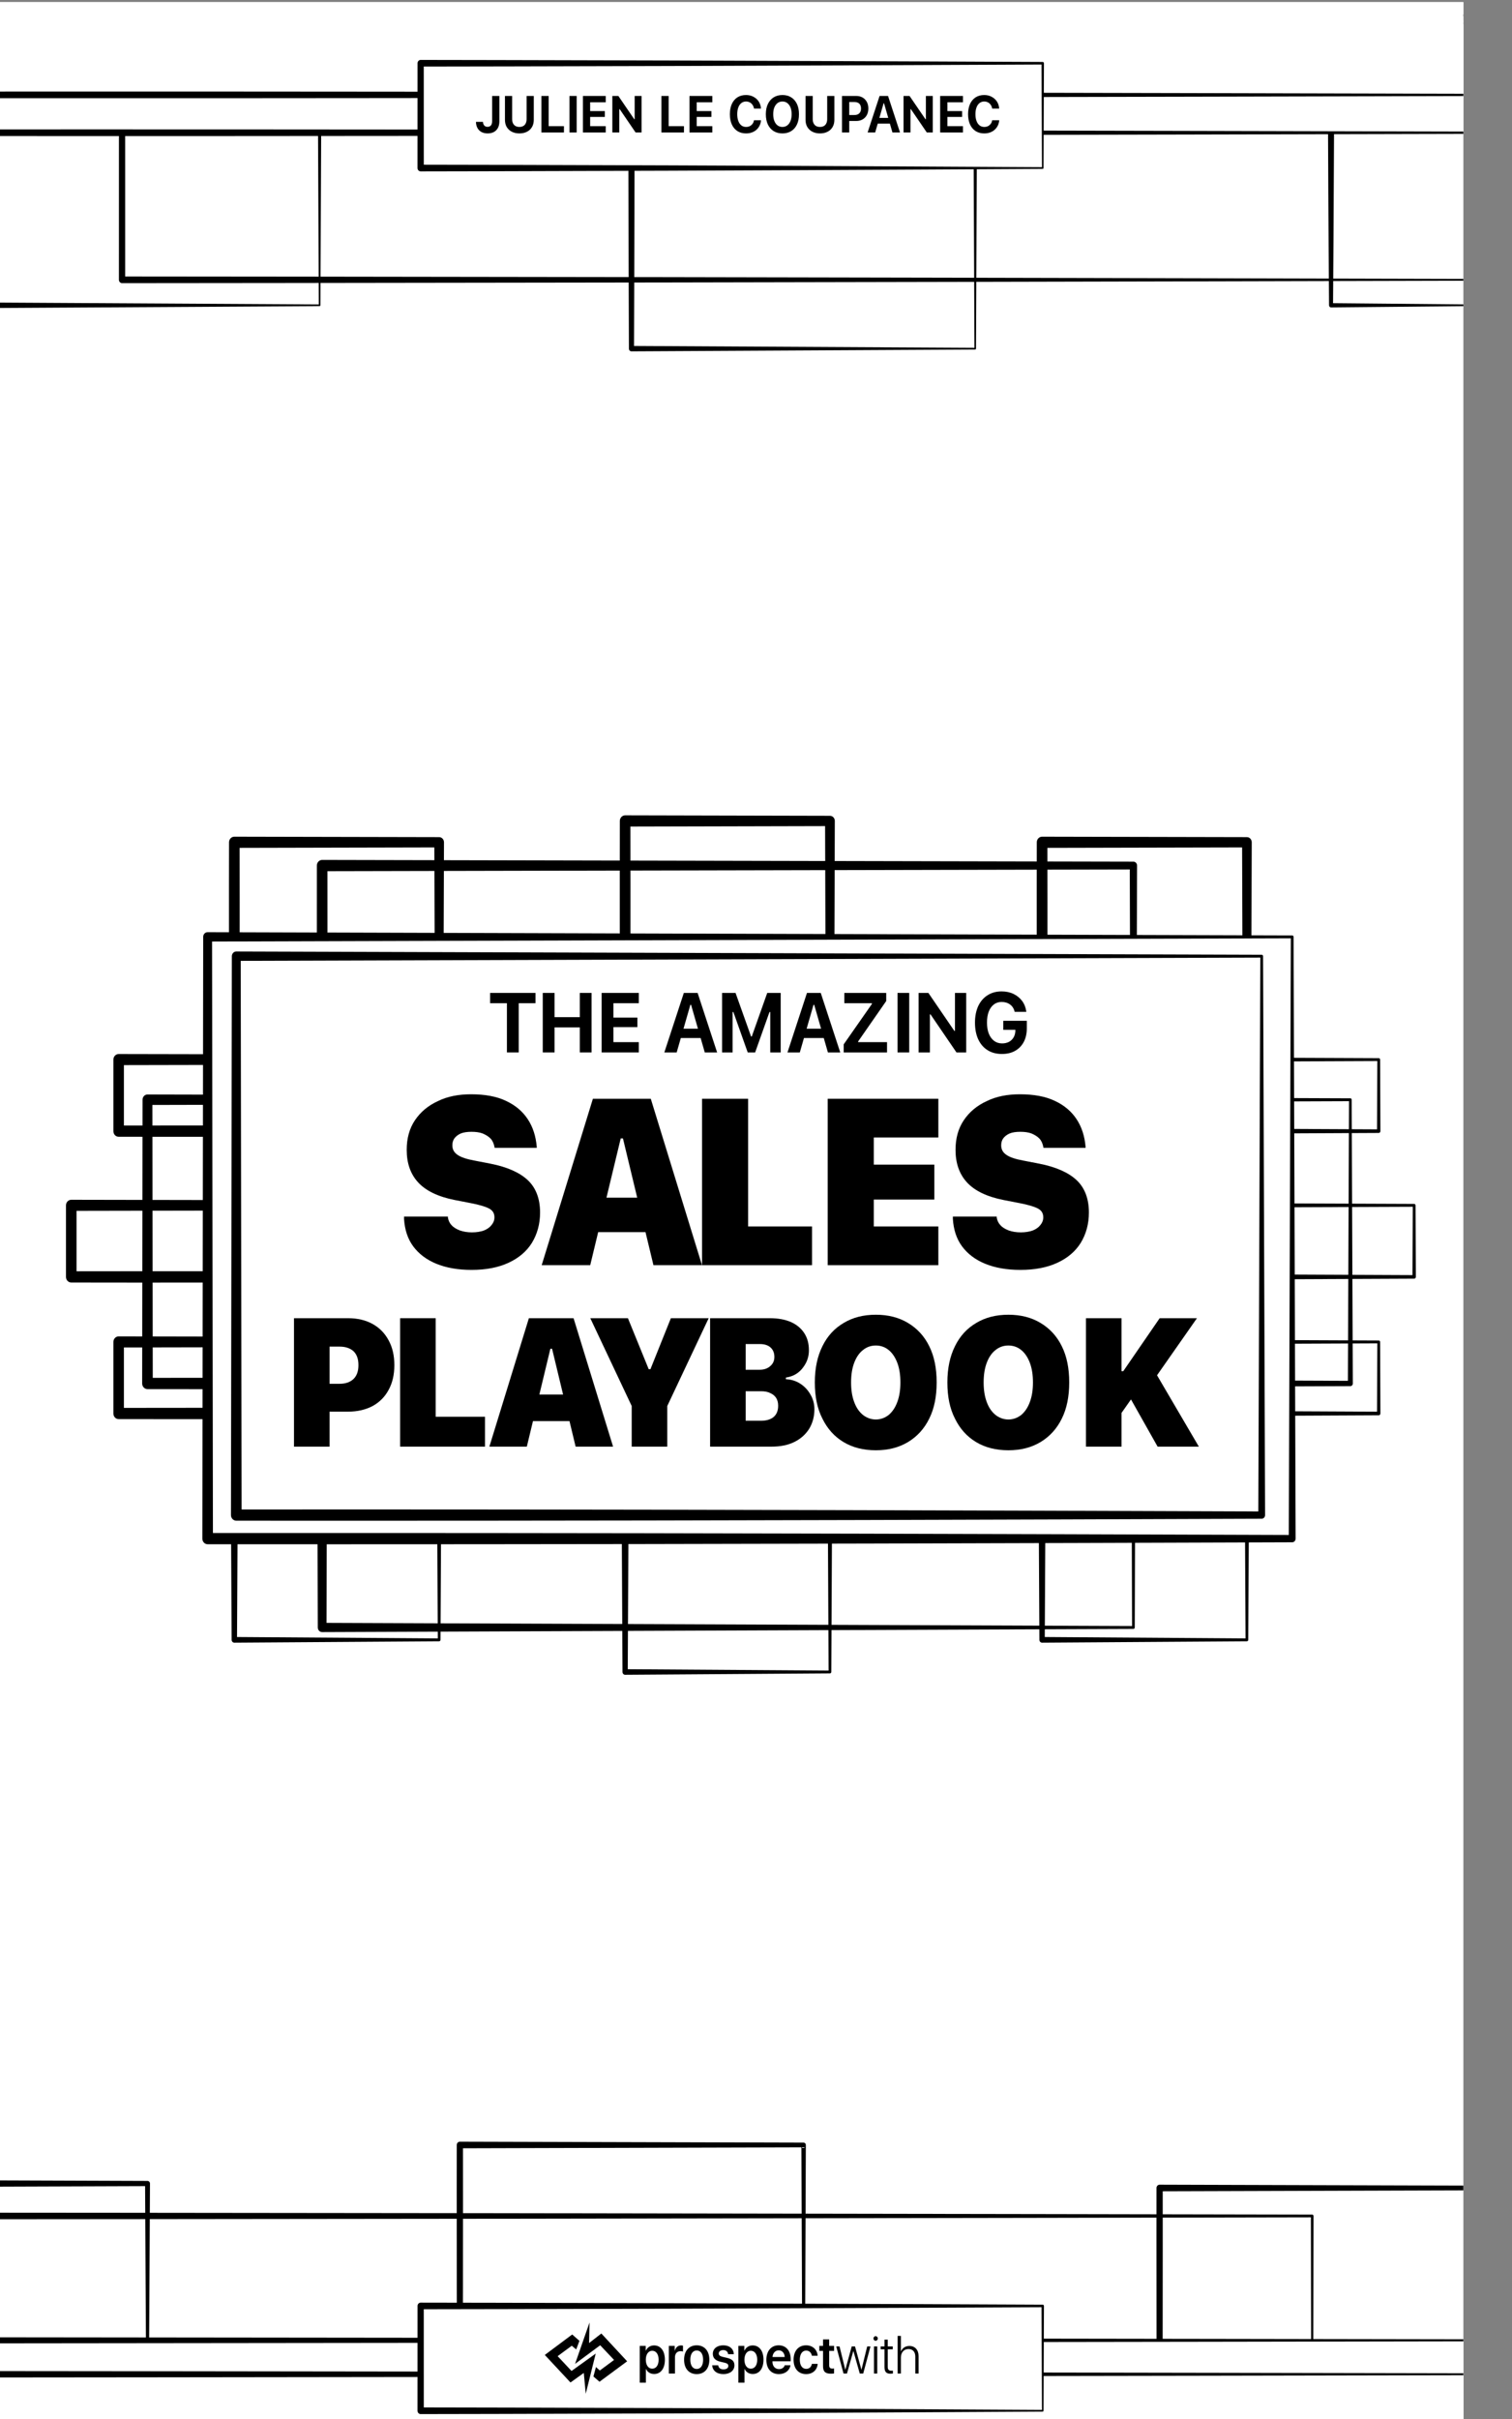 <?xml version="1.0" encoding="UTF-8" standalone="no"?>
<!DOCTYPE svg PUBLIC "-//W3C//DTD SVG 1.1//EN" "http://www.w3.org/Graphics/SVG/1.1/DTD/svg11.dtd">
<svg width="100%" height="100%" viewBox="0 0 312 499" version="1.1" xmlns="http://www.w3.org/2000/svg" xmlns:xlink="http://www.w3.org/1999/xlink" xml:space="preserve" xmlns:serif="http://www.serif.com/" style="fill-rule:evenodd;clip-rule:evenodd;stroke-linejoin:round;stroke-miterlimit:2;">
  <rect x="0" y="0" width="312" height="499" fill="#808080" stroke="none"/>
  <g transform="matrix(1,0,0,1,-208812,-182495)">
    <g id="Plan-de-travail1" serif:id="Plan de travail1" transform="matrix(0.016,0,0,0.017,208812,182494)">
      <rect x="0" y="85" width="18873" height="30121" style="fill:white;"/>
      <clipPath id="_clip1">
        <rect x="0" y="85" width="18873" height="30121"/>
      </clipPath>
      <g clip-path="url(#_clip1)">
        <g transform="matrix(1.22,0,0,0.563,-132369,5432.24)">
          <path d="M122788,14156C122788,14139 122782,14125.2 122774,14125.2C122774,14125.2 118685,14092.6 115144,14070.3C112441,14053.4 110058,14043.1 110058,14043.1C110029,14043.1 110006,14093.6 110006,14156L110002,20271C110002,20337.9 110027,20392.1 110058,20392.1C110058,20392.1 111106,20395.4 112601,20392.7C113360,20391.4 114234,20388 115144,20383C118685,20363.5 122774,20328.1 122774,20328.1C122789,20328.1 122800,20302.5 122800,20271L122788,14156ZM122760,14186.9C122493,14189 118563,14220.2 115144,14241.7C112675,14257.1 110473,14267.1 110110,14268.7L110114,20149.8C110349,20149.1 111308,20147 112601,20149.3C113360,20150.6 114234,20154 115144,20159C118520,20177.6 122393,20210.7 122748,20213.7L122760,14186.9Z"/>
        </g>
        <g transform="matrix(1.278,0,0,0.142,-139124,14330.5)">
          <path d="M122788,14156C122788,14088.6 122782,14034 122774,14034C122774,14034 118685,13881.1 115144,13787.3C112441,13715.7 110058,13682.2 110058,13682.2C110029,13682.2 110005,13894.3 110005,14156L110005,20271C110005,20535.8 110028,20750.4 110058,20750.4C110058,20750.4 110874,20764.1 112093,20754.3C112957,20747.4 114023,20729.9 115144,20699.6C118685,20603.8 122774,20423.8 122774,20423.8C122783,20423.8 122791,20355.4 122791,20271L122788,14156ZM122760,14278.5C122500,14288.2 118566,14434.1 115144,14524.7C112677,14590.1 110476,14623.7 110111,14629L110111,19790.9C110311,19788 111056,19779.4 112093,19787.7C112957,19794.6 114023,19812.1 115144,19842.4C118553,19934.6 122469,20104.9 122757,20117.5L122760,14278.5Z"/>
        </g>
        <g transform="matrix(1.278,0,0,0.142,-139124,10904.8)">
          <path d="M122788,14156C122788,14088.6 122782,14034 122774,14034C122774,14034 118685,13881.1 115144,13787.3C112441,13715.7 110058,13682.2 110058,13682.2C110029,13682.2 110005,13894.3 110005,14156L110005,20271C110005,20535.8 110028,20750.4 110058,20750.4C110058,20750.4 110874,20764.1 112093,20754.3C112957,20747.4 114023,20729.9 115144,20699.6C118685,20603.8 122774,20423.8 122774,20423.8C122783,20423.8 122791,20355.4 122791,20271L122788,14156ZM122760,14278.5C122500,14288.2 118566,14434.1 115144,14524.7C112677,14590.1 110476,14623.7 110111,14629L110111,19790.9C110311,19788 111056,19779.4 112093,19787.7C112957,19794.6 114023,19812.1 115144,19842.4C118553,19934.6 122469,20104.9 122757,20117.5L122760,14278.5Z"/>
        </g>
        <g transform="matrix(1.362,0,0,0.142,-148980,12673.1)">
          <path d="M122787,14156C122787,14088.6 122781,14034 122774,14034C122774,14034 118685,13880.6 115144,13786.6C112441,13714.9 110058,13681.6 110058,13681.6C110031,13681.6 110008,13894 110008,14156L110008,20271C110008,20535.8 110030,20750.4 110058,20750.4C110058,20750.4 110874,20764.2 112093,20754.3C112957,20747.3 114023,20729.6 115144,20699.1C118685,20602.8 122774,20422 122774,20422C122783,20422 122790,20354.4 122790,20271L122787,14156ZM122761,14278.5C122509,14287.9 118570,14434.5 115144,14525.4C112669,14591 110463,14624.5 110108,14629.6L110108,19790.9C110303,19788.1 111050,19779.3 112093,19787.7C112957,19794.7 114023,19812.4 115144,19842.9C118558,19935.8 122480,20107.1 122758,20119.4L122761,14278.5Z"/>
        </g>
        <g transform="matrix(4.09911e-17,0.727,-1.711,1.13749e-16,38838.4,-69451.4)">
          <path d="M122798,14156C122798,14150.4 122787,14145.8 122774,14145.8L110058,14128.5C110022,14128.5 109993,14140.8 109993,14156L109964,20271C109964,20293 110006,20310.9 110058,20310.9C110058,20310.9 113237,20311.9 116416,20310.1C119595,20308.3 122774,20303.8 122774,20303.8C122817,20303.8 122851,20289.1 122851,20271L122798,14156ZM122697,20238.1L122750,14166.2L110123,14183.4L110152,20231.1C110699,20230.9 113557,20230.3 116416,20231.9C119305,20233.5 122195,20237.4 122697,20238.1Z"/>
        </g>
        <g transform="matrix(4.29411e-17,0.761,-0.432,2.87232e-17,11779.1,-73475.8)">
          <path d="M122797,14156C122797,14133.8 122787,14115.8 122774,14115.8C122774,14115.8 118685,14075.1 115144,14046.8C112441,14025.3 110058,14011.7 110058,14011.7C110013,14011.7 109976,14076.3 109976,14156L109969,20271C109969,20358.3 110009,20429 110058,20429C110058,20429 111106,20433.3 112601,20430.2C113360,20428.6 114234,20424.6 115144,20418.4C118685,20394.6 122774,20351.2 122774,20351.2C122799,20351.2 122819,20315.3 122819,20271L122797,14156ZM110140,14299.8L110147,20112.7C110430,20111.7 111362,20109.2 112601,20111.8C113360,20113.4 114234,20117.4 115144,20123.6C118468,20145.9 122275,20185.6 122729,20190.4L122751,14196.5C122418,14199.8 118531,14238.2 115144,14265.2C112735,14284.4 110580,14297.3 110140,14299.8Z"/>
        </g>
        <g transform="matrix(4.29411e-17,0.761,-0.432,2.87232e-17,22196.6,-73475.8)">
          <path d="M122797,14156C122797,14133.8 122787,14115.8 122774,14115.8C122774,14115.8 118685,14075.1 115144,14046.8C112441,14025.3 110058,14011.7 110058,14011.7C110013,14011.7 109976,14076.3 109976,14156L109969,20271C109969,20358.3 110009,20429 110058,20429C110058,20429 111106,20433.3 112601,20430.2C113360,20428.6 114234,20424.6 115144,20418.4C118685,20394.6 122774,20351.2 122774,20351.2C122799,20351.2 122819,20315.3 122819,20271L122797,14156ZM110140,14299.8L110147,20112.7C110430,20111.7 111362,20109.2 112601,20111.8C113360,20113.4 114234,20117.4 115144,20123.6C118468,20145.9 122275,20185.6 122729,20190.4L122751,14196.5C122418,14199.8 118531,14238.2 115144,14265.2C112735,14284.4 110580,14297.3 110140,14299.8Z"/>
        </g>
        <g transform="matrix(4.57863e-17,0.812,-0.432,2.87232e-17,16819.1,-79347.5)">
          <path d="M122795,14156C122795,14133.8 122786,14115.8 122774,14115.8C122774,14115.8 118685,14074.4 115144,14046C112441,14024.2 110058,14010.7 110058,14010.7C110015,14010.7 109981,14075.7 109981,14156L109974,20271C109974,20358.3 110012,20429 110058,20429C110058,20429 111106,20433.4 112601,20430.2C113360,20428.5 114234,20424.3 115144,20418C118685,20393.7 122774,20349.3 122774,20349.3C122797,20349.3 122816,20314.2 122816,20271L122795,14156ZM110135,14300.9L110142,20112.7C110418,20111.7 111354,20109.1 112601,20111.8C113360,20113.5 114234,20117.7 115144,20124C118477,20146.9 122296,20187.6 122733,20192.3L122753,14196.4C122430,14199.7 118536,14238.8 115144,14266C112727,14285.5 110565,14298.4 110135,14300.9Z"/>
        </g>
        <g transform="matrix(1.1,0,0,1.194,-118386,-5476.36)">
          <rect x="110058" y="14156" width="12716" height="6115" style="fill:white;"/>
          <path d="M122790,14156C122790,14148 122783,14141.5 122774,14141.5L110058,14108.4C110029,14108.4 110006,14129.7 110006,14156L109996,20271C109996,20302.5 110024,20328.1 110058,20328.1C110058,20328.1 112441,20329.7 115144,20326C118685,20321.1 122774,20308.1 122774,20308.1C122796,20308.1 122814,20291.5 122814,20271L122790,14156ZM122734,20233.8L122758,14170.6L110110,14203.4L110120,20213.9C110511,20213.7 112697,20212.7 115144,20216C118480,20220.6 122302,20232.4 122734,20233.8Z"/>
        </g>
        <g transform="matrix(1.04,0,0,1.109,-111413,-4038.84)">
          <rect x="110058" y="14156" width="12716" height="6115" style="fill:white;"/>
          <path d="M122791,14156C122791,14147.4 122783,14140.4 122774,14140.4L110058,14104.6C110028,14104.6 110003,14127.6 110003,14156L109992,20271C109992,20304.9 110022,20332.4 110058,20332.4C110058,20332.4 112441,20334.2 115144,20330.1C118685,20324.8 122774,20310.7 122774,20310.7C122797,20310.7 122816,20292.9 122816,20271L122791,14156ZM122732,20231.2L122757,14171.7L110113,14207.2L110124,20209.5C110524,20209.3 112704,20208.2 115144,20211.9C118475,20216.9 122290,20229.7 122732,20231.2Z"/>
        </g>
        <g transform="matrix(8.95895e-18,0.245,-2.872,1.78518e-16,59792.4,-26625.9)">
          <path d="M122816,14156C122816,14154 122797,14152.4 122774,14152.4L110058,14150.4C110022,14150.4 109992,14152.9 109992,14156C109992,14156 109947,16122.4 109921,17825C109901,19124.9 109894,20271 109894,20271C109894,20278.7 109968,20285 110058,20285L122774,20285.1C122865,20285.1 122939,20278.8 122939,20271C122939,20271 122930,19124.9 122906,17825C122873,16122.4 122816,14156 122816,14156ZM110124,14161.6C110127,14277.7 110170,16175.2 110195,17825C110213,19041.2 110221,20122.7 110222,20257L122609,20256.9C122610,20122 122619,19040.8 122642,17825C122674,16164.4 122730,14253 122732,14159.6L110124,14161.6Z"/>
        </g>
        <g transform="matrix(1.06541e-17,0.274,-0.705,4.39222e-17,14101.9,-29877.2)">
          <path d="M122811,14156C122811,14148 122795,14141.5 122774,14141.5L110058,14117.8C110004,14117.8 109960,14134.9 109960,14156C109960,14156 109938,16122.4 109925,17825C109915,19124.9 109912,20271 109912,20271C109912,20302.5 109977,20328 110058,20328C110058,20328 113237,20329.4 116416,20327.1C119595,20324.8 122774,20318.8 122774,20318.8C122842,20318.8 122897,20297.4 122897,20271L122811,14156ZM110156,14194C110159,14474.8 110179,16261.1 110191,17825C110199,18954.2 110203,19967.4 110204,20214C110862,20213.7 113639,20212.9 116416,20214.9C119228,20216.9 122041,20221.9 122652,20223L122737,14170.6L110156,14194Z"/>
        </g>
        <g transform="matrix(1.43042e-17,0.274,-0.289,1.8496e-17,23024.5,-29877.2)">
          <path d="M122811,14156C122811,14136.5 122795,14120.6 122774,14120.6L110058,14039.4C109990,14039.4 109935,14091.6 109935,14156L109912,20271C109912,20347.8 109977,20410 110058,20410C110058,20410 112441,20413.9 115144,20404.6C118685,20392.5 122774,20360.3 122774,20360.3C122826,20360.3 122868,20320.3 122868,20271L122811,14156ZM122681,20181L122736,14191.6L110181,14271.8L110204,20131.9C110760,20131.2 112835,20129.5 115144,20137.4C118371,20148.5 122054,20176.2 122681,20181Z"/>
        </g>
        <g transform="matrix(1.23362e-17,0.311,-0.725,4.51872e-17,22840.4,-33893.6)">
          <path d="M122807,14156C122807,14148.2 122792,14141.9 122774,14141.9L110058,14117.7C110009,14117.7 109969,14134.8 109969,14156L109929,20271C109929,20301.6 109987,20326.4 110058,20326.4C110058,20326.4 112441,20328 115144,20326.2C118685,20323.9 122774,20316.4 122774,20316.4C122832,20316.4 122879,20296.1 122879,20271L122807,14156ZM122669,20225.4L122741,14170.2L110147,14194.1L110186,20215.5C110716,20215.2 112811,20214.2 115144,20215.8C118352,20217.9 122009,20224.3 122669,20225.4Z"/>
        </g>
        <g transform="matrix(1.507,0,0,0.233,-165962,-3054.08)">
          <rect x="110058" y="14156" width="12716" height="6115" style="fill:white;"/>
          <path d="M122781,14156C122781,14131.9 122778,14112.3 122774,14112.3C122774,14112.3 118685,14058.6 115144,14025.4C112441,13999.9 110058,13987.7 110058,13987.7C110044,13987.7 110032,14063 110032,14156L110031,20271C110031,20365.8 110043,20442.7 110058,20442.7C110058,20442.7 110874,20447.5 112093,20444.2C112957,20441.8 114023,20435.9 115144,20425.4C118685,20392.3 122774,20329.7 122774,20329.7C122779,20329.7 122783,20303.4 122783,20271L122781,14156ZM122767,14199.8C122580,14202.2 118601,14254.1 115144,14286.6C112606,14310.5 110350,14322.8 110084,14324.2L110085,20099.2C110234,20098.4 111002,20094.9 112093,20097.8C112957,20100.2 114023,20106.1 115144,20116.6C118588,20148.8 122550,20208.9 122765,20212.2L122767,14199.8Z"/>
        </g>
        <g transform="matrix(1.526,0,0,0.21,-168162,-3046.66)">
          <rect x="110058" y="14156" width="12716" height="6115" style="fill:white;"/>
          <path d="M122781,14156C122781,14129.2 122778,14107.4 122774,14107.4C122774,14107.4 118685,14047.4 115144,14010.3C112441,13981.9 110058,13968.4 110058,13968.4C110044,13968.4 110032,14052.4 110032,14156L110032,20271C110032,20376.3 110043,20461.7 110058,20461.7C110058,20461.7 110874,20467.1 112093,20463.3C112957,20460.7 114023,20454 115144,20442.2C118685,20404.9 122774,20334.5 122774,20334.5C122779,20334.5 122783,20306.1 122783,20271L122781,14156ZM122767,14204.7C122582,14207.4 118602,14265.5 115144,14301.7C112605,14328.4 110349,14341.9 110084,14343.4L110084,20080.1C110233,20079.2 111001,20075.3 112093,20078.7C112957,20081.3 114023,20088 115144,20099.8C118590,20136.1 122555,20203.8 122765,20207.4L122767,14204.7Z"/>
        </g>
        <g transform="matrix(-6.129e-18,0.1,-1.312,8.04218e-17,32020.6,-10179.7)">
          <rect x="110058" y="14156" width="12716" height="6115" style="fill:white;"/>
          <path d="M122876,14156C122876,14151.7 122830,14148.2 122774,14148.2L110058,14144.1C109972,14144.1 109902,14149.4 109902,14156C109902,14156 109789,16122.4 109724,17825C109675,19124.9 109657,20271 109657,20271C109657,20287.9 109837,20301.6 110058,20301.6L122774,20301.9C122998,20301.9 123179,20288.1 123179,20271C123179,20271 123160,19124.9 123099,17825C123020,16122.4 122876,14156 122876,14156ZM110214,14167.9C110224,14333.2 110330,16199.3 110392,17825C110436,19000.5 110455,20050.2 110458,20240.4L122370,20240.1C122373,20049.1 122394,18999.8 122449,17825C122525,16184.8 122662,14300 122671,14163.8L110214,14167.9Z"/>
        </g>
        <g transform="matrix(1.10019e-17,0.278,-2.872,1.7894e-16,57579.3,-3650.84)">
          <path d="M122811,14156C122811,14154 122794,14152.4 122774,14152.4L110058,14150.1C110025,14150.1 109998,14152.8 109998,14156C109998,14156 109959,16122.4 109937,17825C109920,19124.9 109914,20271 109914,20271C109914,20278.7 109978,20285 110058,20285L122774,20285C122854,20285 122919,20278.8 122919,20271C122919,20271 122911,19124.9 122889,17825C122860,16122.4 122811,14156 122811,14156ZM110118,14161.9C110121,14280.4 110158,16176.4 110179,17825C110195,19041.2 110201,20122.7 110202,20257L122629,20257C122630,20122.5 122639,19041 122659,17825C122687,16164.4 122735,14253 122737,14159.6L110118,14161.9Z"/>
        </g>
        <g transform="matrix(1.43418e-17,0.293,-0.418,2.64242e-17,7819.83,-5695.11)">
          <path d="M122809,14156C122809,14142.5 122793,14131.5 122774,14131.5L110058,14080.3C109999,14080.3 109950,14114.2 109950,14156L109921,20271C109921,20324.1 109983,20367.1 110058,20367.1C110058,20367.1 112441,20370.1 115144,20365C118685,20358.3 122774,20339.3 122774,20339.3C122828,20339.3 122871,20308.7 122871,20271L122809,14156ZM122678,20202.3L122739,14180.6L110166,14231.2L110194,20174.7C110736,20174.2 112822,20172.6 115144,20177C118366,20183.1 122041,20199.4 122678,20202.3Z"/>
        </g>
        <g transform="matrix(1.22314e-17,0.303,-0.725,4.52202e-17,29651.7,-6741.63)">
          <path d="M122808,14156C122808,14148.2 122793,14141.9 122774,14141.9L110058,14118C110008,14118 109967,14135 109967,14156L109926,20271C109926,20301.6 109985,20326.4 110058,20326.4C110058,20326.4 113237,20327.8 116416,20325.3C119595,20322.9 122774,20316.7 122774,20316.7C122834,20316.7 122883,20296.2 122883,20271L122808,14156ZM122665,20225.1L122740,14170.2L110149,14193.8L110190,20215.6C110822,20215.3 113619,20214.5 116416,20216.7C119249,20218.8 122083,20224 122665,20225.1Z"/>
        </g>
        <g transform="matrix(1.43792e-17,0.345,-0.725,4.52827e-17,20627.3,-11885.9)">
          <path d="M122804,14156C122804,14148.2 122790,14141.9 122774,14141.9L110058,14116.5C110012,14116.5 109975,14134.2 109975,14156L109942,20271C109942,20301.6 109994,20326.4 110058,20326.4C110058,20326.4 112441,20328 115144,20326C118685,20323.4 122774,20315.2 122774,20315.2C122825,20315.2 122867,20295.4 122867,20271L122804,14156ZM122682,20226.6L122744,14170.2L110141,14195.4L110174,20215.5C110682,20215.2 112792,20214.2 115144,20216C118372,20218.4 122056,20225.4 122682,20226.6Z"/>
        </g>
        <g transform="matrix(1.845,0,0,0.322,-206268,23896)">
          <rect x="110058" y="14156" width="12716" height="6115" style="fill:white;"/>
          <path d="M122780,14156C122780,14138.5 122777,14124.4 122774,14124.4C122774,14124.4 118685,14085.9 115144,14061.9C112441,14043.5 110058,14034.6 110058,14034.6C110046,14034.6 110037,14088.9 110037,14156L110036,20271C110036,20339.7 110046,20395.3 110058,20395.3C110058,20395.3 110874,20398.7 112093,20396.4C112957,20394.7 114023,20390.5 115144,20383C118685,20359.4 122774,20314.8 122774,20314.8C122778,20314.8 122782,20295.2 122782,20271L122780,14156ZM122768,14187.7C122599,14189.3 118609,14226.6 115144,14250.1C112590,14267.5 110321,14276.4 110079,14277.4L110080,20146.6C110217,20146.1 110990,20143.5 112093,20145.6C112957,20147.3 114023,20151.5 115144,20159C118596,20182 122569,20225 122766,20227.1L122768,14187.7Z"/>
        </g>
        <g transform="matrix(1.602,0,0,0.24,-177010,25468.7)">
          <rect x="110058" y="14156" width="12716" height="6115" style="fill:white;"/>
          <path d="M122780,14156C122780,14132.5 122778,14113.5 122774,14113.5C122774,14113.5 118685,14061.1 115144,14028.7C112441,14003.9 110058,13992 110058,13992C110044,13992 110033,14065.4 110033,14156L110033,20271C110033,20363.3 110044,20438.1 110058,20438.1C110058,20438.1 110874,20442.8 112093,20439.6C112957,20437.3 114023,20431.4 115144,20421.2C118685,20388.8 122774,20327.7 122774,20327.7C122779,20327.7 122783,20302.3 122783,20271L122780,14156ZM122768,14198.6C122587,14200.9 118604,14251.6 115144,14283.3C112601,14306.6 110341,14318.6 110083,14319.9L110083,20103.7C110229,20103 110998,20099.5 112093,20102.4C112957,20104.7 114023,20110.6 115144,20120.8C118591,20152.3 122558,20211.1 122766,20214.2L122768,14198.6Z"/>
        </g>
        <g transform="matrix(-6.129e-18,0.1,-1.312,8.04218e-17,32020.6,17031.4)">
          <rect x="110058" y="14156" width="12716" height="6115" style="fill:white;"/>
          <path d="M122876,14156C122876,14151.7 122830,14148.2 122774,14148.2L110058,14144.1C109972,14144.1 109902,14149.4 109902,14156C109902,14156 109789,16122.4 109724,17825C109675,19124.9 109657,20271 109657,20271C109657,20287.9 109837,20301.6 110058,20301.6L122774,20301.9C122998,20301.9 123179,20288.1 123179,20271C123179,20271 123160,19124.9 123099,17825C123020,16122.4 122876,14156 122876,14156ZM110214,14167.9C110224,14333.2 110330,16199.3 110392,17825C110436,19000.5 110455,20050.2 110458,20240.4L122370,20240.1C122373,20049.1 122394,18999.8 122449,17825C122525,16184.8 122662,14300 122671,14163.8L110214,14167.9Z"/>
        </g>
        <g transform="matrix(4.816,0,0,4.804,7026.17,28237.8)">
          <path d="M292.588,57.94C282.437,57.94 274.526,63.082 270.571,71.19L270.242,71.19L270.242,59.127L254.224,59.127L254.224,152.005L270.637,152.005L270.637,117.398L270.967,117.398C274.79,125.243 282.7,130.121 292.852,130.121C310.386,130.121 321.592,116.344 321.592,94.064C321.592,71.717 310.32,57.94 292.588,57.94ZM287.578,116.673C277.361,116.673 270.571,107.774 270.505,94.064C270.571,80.484 277.361,71.454 287.578,71.454C298.191,71.454 304.783,80.287 304.783,94.064C304.783,107.906 298.191,116.673 287.578,116.673ZM332.139,129L348.552,129L348.552,88.329C348.552,78.507 354.155,72.508 363.45,72.508C366.218,72.508 368.723,72.904 370.107,73.431L370.107,58.6C368.921,58.336 367.075,57.94 364.966,57.94C356.726,57.94 350.596,62.818 348.223,71.322L347.893,71.322L347.893,59.127L332.139,59.127L332.139,129ZM406.824,130.384C427.324,130.384 440.64,116.739 440.64,94.064C440.64,71.454 427.192,57.677 406.824,57.677C386.455,57.677 373.008,71.519 373.008,94.064C373.008,116.739 386.323,130.384 406.824,130.384ZM406.824,117.398C396.409,117.398 389.685,108.961 389.685,94.064C389.685,79.232 396.475,70.729 406.824,70.729C417.239,70.729 423.962,79.232 423.962,94.064C423.962,108.961 417.239,117.398 406.824,117.398ZM449.934,79.166C449.934,89.515 456.658,96.107 470.039,99.073L481.641,101.644C488.958,103.292 491.462,105.665 491.462,109.884C491.462,115.091 486.519,118.387 478.543,118.387C470.237,118.387 465.557,114.959 464.304,108.17L448.154,108.17C449.473,121.683 460.283,130.384 478.543,130.384C495.681,130.384 507.81,121.485 507.81,108.302C507.81,98.15 502.207,92.547 487.705,89.317L476.104,86.747C468.787,85.099 465.886,82.33 465.886,78.309C465.886,73.168 470.698,69.74 477.949,69.74C485.53,69.74 490.21,73.761 490.869,80.089L506.162,80.089C505.767,66.839 494.956,57.677 477.949,57.677C461.074,57.677 449.934,66.378 449.934,79.166ZM556.655,57.94C546.504,57.94 538.594,63.082 534.639,71.19L534.309,71.19L534.309,59.127L518.291,59.127L518.291,152.005L534.705,152.005L534.705,117.398L535.034,117.398C538.857,125.243 546.768,130.121 556.919,130.121C574.453,130.121 585.659,116.344 585.659,94.064C585.659,71.717 574.387,57.94 556.655,57.94ZM551.646,116.673C541.428,116.673 534.639,107.774 534.573,94.064C534.639,80.484 541.428,71.454 551.646,71.454C562.258,71.454 568.85,80.287 568.85,94.064C568.85,107.906 562.258,116.673 551.646,116.673ZM642.481,108.104C640.701,113.905 634.9,117.728 627.253,117.728C616.509,117.728 609.653,110.213 609.653,99.007L609.653,98.019L658.499,98.019L658.499,92.679C658.499,71.454 646.106,57.677 626.265,57.677C606.094,57.677 593.306,72.245 593.306,94.327C593.306,116.607 605.962,130.384 626.924,130.384C643.469,130.384 655.73,121.288 657.839,108.104L642.481,108.104ZM626.331,70.399C635.757,70.399 642.085,77.32 642.415,87.208L609.785,87.208C610.444,77.452 617.102,70.399 626.331,70.399ZM730.679,84.044C729.558,69.344 718.154,57.677 699.697,57.677C679.395,57.677 666.211,71.717 666.211,94.064C666.211,116.739 679.395,130.384 699.829,130.384C717.363,130.384 729.426,120.101 730.745,104.479L715.254,104.479C713.738,112.389 708.333,117.135 700.027,117.135C689.612,117.135 682.888,108.697 682.888,94.064C682.888,79.693 689.546,70.992 699.895,70.992C708.662,70.992 713.87,76.595 715.188,84.044L730.679,84.044ZM745.115,42.779L745.115,59.127L735.095,59.127L735.095,71.783L745.115,71.783L745.115,110.411C745.115,123.99 751.047,129.33 766.143,129.33C769.636,129.33 772.866,129.066 774.646,128.67L774.646,116.146C773.591,116.344 771.482,116.476 769.966,116.476C764.165,116.476 761.528,113.839 761.528,108.104L761.528,71.783L774.712,71.783L774.712,59.127L761.528,59.127L761.528,42.779L745.115,42.779ZM872.139,60.445L863.372,60.445L848.013,119.244L847.815,119.244L830.742,60.445L821.909,60.445L804.837,119.244L804.639,119.244L789.28,60.445L780.447,60.445L799.959,129L809.187,129L826.194,72.113L826.392,72.113L843.464,129L852.693,129L872.139,60.445ZM885.916,46.207C889.146,46.207 891.782,43.636 891.782,40.406C891.782,37.176 889.146,34.606 885.916,34.606C882.752,34.606 880.115,37.176 880.115,40.406C880.115,43.636 882.752,46.207 885.916,46.207ZM881.565,129L890.266,129L890.266,60.445L881.565,60.445L881.565,129ZM909.646,43.307L909.646,60.445L899.429,60.445L899.429,67.696L909.646,67.696L909.646,112.125C909.646,124.518 914.26,129.396 925.73,129.396C927.576,129.396 931.267,129.198 932.19,129L932.19,121.551C931.663,121.683 928.367,121.815 927.444,121.815C921.116,121.815 918.347,118.783 918.347,111.729L918.347,67.696L931.86,67.696L931.86,60.445L918.347,60.445L918.347,43.307L909.646,43.307ZM944.846,129L953.613,129L953.613,88.658C953.613,75.738 961.589,67.103 973.916,67.103C985.518,67.103 992.175,74.288 992.175,86.153L992.175,129L1000.94,129L1000.94,84.703C1000.94,69.344 991.45,59.325 976.421,59.325C965.479,59.325 957.305,64.664 953.811,73.102L953.613,73.102L953.613,33.88L944.846,33.88L944.846,129Z" style="fill-rule:nonzero;"/>
        </g>
        <g transform="matrix(4.816,0,0,4.804,7026.17,28237.8)">
          <path d="M118.542,51.959L119.77,0L81.075,104.536L148.331,57.526L185.49,94.639L147.409,121.237L136.968,112.577L130.212,136.392L146.488,149.691L220.5,98.041L151.402,27.835L118.542,51.959Z" style="fill-rule:nonzero;"/>
        </g>
        <g transform="matrix(4.816,0,0,4.804,7026.17,28237.8)">
          <path d="M73.398,30.309L92.745,46.392L84.146,68.041L72.169,58.763L34.396,85.051L71.555,122.474L136.354,78.557L109.636,180L104.415,127.423L68.791,151.546L0,81.959L73.398,30.309Z" style="fill-rule:nonzero;"/>
        </g>
        <g transform="matrix(2.586,0,0,2.579,4894.5,650.092)">
          <g transform="matrix(243.714,0,0,243.714,472,394)">
            <path d="M0.275,0.018C0.351,0.018 0.41,-0.003 0.452,-0.044C0.495,-0.085 0.516,-0.143 0.516,-0.217L0.516,-0.705L0.368,-0.705L0.368,-0.218C0.368,-0.183 0.36,-0.156 0.344,-0.137C0.328,-0.119 0.304,-0.109 0.273,-0.109C0.254,-0.109 0.237,-0.113 0.224,-0.121C0.21,-0.129 0.2,-0.14 0.193,-0.154C0.185,-0.168 0.181,-0.184 0.18,-0.202L0.18,-0.205L0.037,-0.205L0.037,-0.201C0.038,-0.157 0.049,-0.118 0.068,-0.085C0.087,-0.053 0.114,-0.027 0.149,-0.009C0.185,0.009 0.226,0.018 0.275,0.018Z" style="fill-rule:nonzero;"/>
          </g>
          <g transform="matrix(243.714,0,0,243.714,604.852,394)">
            <path d="M0.38,0.018C0.441,0.018 0.493,0.007 0.537,-0.015C0.581,-0.036 0.615,-0.067 0.639,-0.106C0.663,-0.145 0.675,-0.191 0.675,-0.243L0.675,-0.705L0.528,-0.705L0.528,-0.256C0.528,-0.211 0.515,-0.174 0.49,-0.147C0.464,-0.12 0.428,-0.107 0.38,-0.107C0.333,-0.107 0.297,-0.12 0.271,-0.147C0.245,-0.174 0.232,-0.211 0.232,-0.256L0.232,-0.705L0.085,-0.705L0.085,-0.243C0.085,-0.191 0.097,-0.145 0.121,-0.106C0.146,-0.067 0.18,-0.036 0.224,-0.015C0.268,0.007 0.32,0.018 0.38,0.018Z" style="fill-rule:nonzero;"/>
          </g>
          <g transform="matrix(243.714,0,0,243.714,786.733,394)">
            <path d="M0.085,-0L0.546,-0L0.546,-0.122L0.233,-0.122L0.233,-0.705L0.085,-0.705L0.085,-0Z" style="fill-rule:nonzero;"/>
          </g>
          <g transform="matrix(243.714,0,0,243.714,926.726,394)">
            <rect x="0.085" y="-0.705" width="0.147" height="0.705" style="fill-rule:nonzero;"/>
          </g>
          <g transform="matrix(243.714,0,0,243.714,993.652,394)">
            <path d="M0.085,-0L0.552,-0L0.552,-0.122L0.233,-0.122L0.233,-0.3L0.534,-0.3L0.534,-0.413L0.233,-0.413L0.233,-0.583L0.552,-0.583L0.552,-0.705L0.085,-0.705L0.085,-0Z" style="fill-rule:nonzero;"/>
          </g>
          <g transform="matrix(243.714,0,0,243.714,1140.43,394)">
            <path d="M0.085,-0L0.227,-0L0.227,-0.451L0.3,-0.451L0.197,-0.503L0.561,-0L0.683,-0L0.683,-0.705L0.542,-0.705L0.542,-0.256L0.468,-0.256L0.571,-0.204L0.208,-0.705L0.085,-0.705L0.085,-0Z" style="fill-rule:nonzero;"/>
          </g>
          <g transform="matrix(243.714,0,0,243.714,1385.19,394)">
            <path d="M0.085,-0L0.546,-0L0.546,-0.122L0.233,-0.122L0.233,-0.705L0.085,-0.705L0.085,-0Z" style="fill-rule:nonzero;"/>
          </g>
          <g transform="matrix(243.714,0,0,243.714,1525.18,394)">
            <path d="M0.085,-0L0.552,-0L0.552,-0.122L0.233,-0.122L0.233,-0.3L0.534,-0.3L0.534,-0.413L0.233,-0.413L0.233,-0.583L0.552,-0.583L0.552,-0.705L0.085,-0.705L0.085,-0Z" style="fill-rule:nonzero;"/>
          </g>
          <g transform="matrix(243.714,0,0,243.714,1734.12,394)">
            <path d="M0.385,0.018C0.442,0.018 0.492,0.008 0.536,-0.013C0.58,-0.034 0.616,-0.063 0.643,-0.101C0.67,-0.138 0.686,-0.181 0.691,-0.23L0.691,-0.236L0.547,-0.236L0.546,-0.231C0.542,-0.206 0.532,-0.184 0.517,-0.166C0.502,-0.147 0.483,-0.133 0.461,-0.122C0.439,-0.112 0.414,-0.107 0.385,-0.107C0.348,-0.107 0.316,-0.117 0.289,-0.137C0.262,-0.157 0.241,-0.185 0.227,-0.222C0.212,-0.258 0.205,-0.302 0.205,-0.352L0.205,-0.353C0.205,-0.403 0.212,-0.447 0.227,-0.484C0.241,-0.52 0.262,-0.548 0.289,-0.568C0.316,-0.588 0.348,-0.598 0.385,-0.598C0.413,-0.598 0.438,-0.592 0.461,-0.581C0.483,-0.57 0.502,-0.554 0.517,-0.534C0.532,-0.514 0.542,-0.491 0.547,-0.465L0.547,-0.461L0.69,-0.461L0.69,-0.468C0.686,-0.517 0.67,-0.561 0.643,-0.6C0.615,-0.638 0.579,-0.668 0.535,-0.69C0.49,-0.712 0.44,-0.723 0.385,-0.723C0.316,-0.723 0.258,-0.708 0.208,-0.678C0.159,-0.648 0.121,-0.606 0.094,-0.55C0.068,-0.495 0.054,-0.429 0.054,-0.353L0.054,-0.352C0.054,-0.276 0.068,-0.21 0.094,-0.155C0.121,-0.099 0.159,-0.057 0.208,-0.027C0.258,0.003 0.317,0.018 0.385,0.018Z" style="fill-rule:nonzero;"/>
          </g>
          <g transform="matrix(243.714,0,0,243.714,1913.5,394)">
            <path d="M0.394,0.018C0.463,0.018 0.523,0.003 0.574,-0.027C0.625,-0.057 0.664,-0.1 0.691,-0.155C0.719,-0.211 0.732,-0.276 0.732,-0.352L0.732,-0.353C0.732,-0.429 0.719,-0.494 0.691,-0.55C0.663,-0.605 0.624,-0.648 0.573,-0.678C0.523,-0.708 0.463,-0.723 0.394,-0.723C0.325,-0.723 0.265,-0.708 0.214,-0.678C0.163,-0.648 0.124,-0.605 0.096,-0.55C0.068,-0.495 0.054,-0.429 0.054,-0.353L0.054,-0.352C0.054,-0.276 0.068,-0.211 0.095,-0.155C0.123,-0.1 0.162,-0.057 0.213,-0.027C0.264,0.003 0.324,0.018 0.394,0.018ZM0.394,-0.107C0.355,-0.107 0.321,-0.117 0.293,-0.137C0.265,-0.157 0.243,-0.186 0.228,-0.223C0.212,-0.259 0.205,-0.303 0.205,-0.352L0.205,-0.353C0.205,-0.403 0.212,-0.446 0.228,-0.483C0.244,-0.519 0.266,-0.548 0.294,-0.568C0.322,-0.588 0.355,-0.598 0.394,-0.598C0.432,-0.598 0.465,-0.588 0.493,-0.568C0.521,-0.548 0.543,-0.519 0.559,-0.483C0.574,-0.446 0.582,-0.403 0.582,-0.353L0.582,-0.352C0.582,-0.303 0.574,-0.259 0.559,-0.223C0.543,-0.186 0.521,-0.157 0.493,-0.137C0.465,-0.117 0.432,-0.107 0.394,-0.107Z" style="fill-rule:nonzero;"/>
          </g>
          <g transform="matrix(243.714,0,0,243.714,2103.95,394)">
            <path d="M0.38,0.018C0.441,0.018 0.493,0.007 0.537,-0.015C0.581,-0.036 0.615,-0.067 0.639,-0.106C0.663,-0.145 0.675,-0.191 0.675,-0.243L0.675,-0.705L0.528,-0.705L0.528,-0.256C0.528,-0.211 0.515,-0.174 0.49,-0.147C0.464,-0.12 0.428,-0.107 0.38,-0.107C0.333,-0.107 0.297,-0.12 0.271,-0.147C0.245,-0.174 0.232,-0.211 0.232,-0.256L0.232,-0.705L0.085,-0.705L0.085,-0.243C0.085,-0.191 0.097,-0.145 0.121,-0.106C0.146,-0.067 0.18,-0.036 0.224,-0.015C0.268,0.007 0.32,0.018 0.38,0.018Z" style="fill-rule:nonzero;"/>
          </g>
          <g transform="matrix(243.714,0,0,243.714,2285.83,394)">
            <path d="M0.159,-0.222L0.376,-0.222C0.425,-0.222 0.469,-0.232 0.506,-0.252C0.543,-0.272 0.572,-0.3 0.593,-0.336C0.613,-0.372 0.624,-0.414 0.624,-0.463L0.624,-0.464C0.624,-0.512 0.613,-0.554 0.593,-0.59C0.572,-0.626 0.543,-0.655 0.506,-0.675C0.469,-0.695 0.425,-0.705 0.376,-0.705L0.159,-0.705L0.159,-0.588L0.34,-0.588C0.382,-0.588 0.415,-0.577 0.439,-0.556C0.462,-0.534 0.474,-0.503 0.474,-0.463L0.474,-0.462C0.474,-0.422 0.462,-0.392 0.439,-0.37C0.415,-0.348 0.382,-0.337 0.34,-0.337L0.159,-0.337L0.159,-0.222ZM0.085,-0L0.233,-0L0.233,-0.705L0.085,-0.705L0.085,-0Z" style="fill-rule:nonzero;"/>
          </g>
          <g transform="matrix(243.714,0,0,243.714,2425.71,394)">
            <path d="M0.035,-0L0.19,-0L0.362,-0.564L0.405,-0.564L0.405,-0.705L0.28,-0.705L0.035,-0ZM0.166,-0.171L0.564,-0.171L0.528,-0.281L0.202,-0.281L0.166,-0.171ZM0.543,-0L0.698,-0L0.453,-0.705L0.371,-0.705L0.371,-0.564L0.543,-0Z" style="fill-rule:nonzero;"/>
          </g>
          <g transform="matrix(243.714,0,0,243.714,2592.71,394)">
            <path d="M0.085,-0L0.227,-0L0.227,-0.451L0.3,-0.451L0.197,-0.503L0.561,-0L0.683,-0L0.683,-0.705L0.542,-0.705L0.542,-0.256L0.468,-0.256L0.571,-0.204L0.208,-0.705L0.085,-0.705L0.085,-0Z" style="fill-rule:nonzero;"/>
          </g>
          <g transform="matrix(243.714,0,0,243.714,2775.31,394)">
            <path d="M0.085,-0L0.552,-0L0.552,-0.122L0.233,-0.122L0.233,-0.3L0.534,-0.3L0.534,-0.413L0.233,-0.413L0.233,-0.583L0.552,-0.583L0.552,-0.705L0.085,-0.705L0.085,-0Z" style="fill-rule:nonzero;"/>
          </g>
          <g transform="matrix(243.714,0,0,243.714,2922.08,394)">
            <path d="M0.385,0.018C0.442,0.018 0.492,0.008 0.536,-0.013C0.58,-0.034 0.616,-0.063 0.643,-0.101C0.67,-0.138 0.686,-0.181 0.691,-0.23L0.691,-0.236L0.547,-0.236L0.546,-0.231C0.542,-0.206 0.532,-0.184 0.517,-0.166C0.502,-0.147 0.483,-0.133 0.461,-0.122C0.439,-0.112 0.414,-0.107 0.385,-0.107C0.348,-0.107 0.316,-0.117 0.289,-0.137C0.262,-0.157 0.241,-0.185 0.227,-0.222C0.212,-0.258 0.205,-0.302 0.205,-0.352L0.205,-0.353C0.205,-0.403 0.212,-0.447 0.227,-0.484C0.241,-0.52 0.262,-0.548 0.289,-0.568C0.316,-0.588 0.348,-0.598 0.385,-0.598C0.413,-0.598 0.438,-0.592 0.461,-0.581C0.483,-0.57 0.502,-0.554 0.517,-0.534C0.532,-0.514 0.542,-0.491 0.547,-0.465L0.547,-0.461L0.69,-0.461L0.69,-0.468C0.686,-0.517 0.67,-0.561 0.643,-0.6C0.615,-0.638 0.579,-0.668 0.535,-0.69C0.49,-0.712 0.44,-0.723 0.385,-0.723C0.316,-0.723 0.258,-0.708 0.208,-0.678C0.159,-0.648 0.121,-0.606 0.094,-0.55C0.068,-0.495 0.054,-0.429 0.054,-0.353L0.054,-0.352C0.054,-0.276 0.068,-0.21 0.094,-0.155C0.121,-0.099 0.159,-0.057 0.208,-0.027C0.258,0.003 0.317,0.018 0.385,0.018Z" style="fill-rule:nonzero;"/>
          </g>
        </g>
        <g>
          <g transform="matrix(2871.26,0,0,2864.05,5064.43,15409.4)">
            <path d="M0.354,0.02C0.419,0.02 0.474,0.01 0.52,-0.01C0.566,-0.03 0.601,-0.058 0.625,-0.094C0.649,-0.131 0.662,-0.174 0.662,-0.223L0.662,-0.223C0.662,-0.282 0.643,-0.328 0.607,-0.36C0.571,-0.392 0.515,-0.416 0.439,-0.43L0.368,-0.443C0.333,-0.449 0.307,-0.457 0.292,-0.467C0.276,-0.477 0.268,-0.49 0.268,-0.508L0.268,-0.508C0.268,-0.519 0.271,-0.529 0.277,-0.537C0.284,-0.546 0.294,-0.553 0.306,-0.558C0.319,-0.563 0.335,-0.565 0.354,-0.565C0.373,-0.565 0.39,-0.563 0.404,-0.558C0.419,-0.552 0.431,-0.545 0.44,-0.536C0.449,-0.527 0.454,-0.515 0.457,-0.502L0.458,-0.497L0.647,-0.497L0.647,-0.502C0.643,-0.546 0.63,-0.585 0.607,-0.618C0.584,-0.651 0.552,-0.677 0.509,-0.696C0.467,-0.715 0.414,-0.724 0.352,-0.724C0.296,-0.724 0.246,-0.715 0.203,-0.695C0.159,-0.676 0.125,-0.649 0.1,-0.614C0.075,-0.579 0.063,-0.537 0.063,-0.489L0.063,-0.488C0.063,-0.432 0.08,-0.386 0.114,-0.351C0.149,-0.315 0.204,-0.29 0.279,-0.276L0.35,-0.263C0.389,-0.256 0.417,-0.248 0.433,-0.24C0.449,-0.232 0.457,-0.22 0.457,-0.203L0.457,-0.202C0.457,-0.19 0.452,-0.179 0.444,-0.17C0.436,-0.16 0.425,-0.153 0.41,-0.147C0.395,-0.142 0.377,-0.139 0.356,-0.139C0.336,-0.139 0.317,-0.142 0.302,-0.147C0.286,-0.153 0.273,-0.16 0.264,-0.17C0.255,-0.179 0.25,-0.19 0.248,-0.202L0.248,-0.206L0.051,-0.206L0.051,-0.196C0.054,-0.151 0.067,-0.112 0.092,-0.08C0.117,-0.048 0.152,-0.023 0.196,-0.006C0.24,0.011 0.293,0.02 0.354,0.02Z" style="fill-rule:nonzero;"/>
          </g>
          <g transform="matrix(2871.26,0,0,2864.05,6882.69,15409.4)">
            <path d="M0.036,-0L0.254,-0L0.391,-0.537L0.45,-0.537L0.45,-0.705L0.266,-0.705L0.036,-0ZM0.181,-0.14L0.604,-0.14L0.559,-0.286L0.226,-0.286L0.181,-0.14ZM0.538,-0L0.756,-0L0.526,-0.705L0.401,-0.705L0.401,-0.537L0.538,-0Z" style="fill-rule:nonzero;"/>
          </g>
          <g transform="matrix(2871.26,0,0,2864.05,8821.51,15409.4)">
            <path d="M0.081,-0L0.575,-0L0.575,-0.164L0.288,-0.164L0.288,-0.705L0.081,-0.705L0.081,-0Z" style="fill-rule:nonzero;"/>
          </g>
          <g transform="matrix(2871.26,0,0,2864.05,10442.1,15409.4)">
            <path d="M0.081,-0L0.578,-0L0.578,-0.164L0.288,-0.164L0.288,-0.278L0.56,-0.278L0.56,-0.426L0.288,-0.426L0.288,-0.541L0.578,-0.541L0.578,-0.705L0.081,-0.705L0.081,-0Z" style="fill-rule:nonzero;"/>
          </g>
          <g transform="matrix(2871.26,0,0,2864.05,12142.6,15409.4)">
            <path d="M0.354,0.02C0.419,0.02 0.474,0.01 0.52,-0.01C0.566,-0.03 0.601,-0.058 0.625,-0.094C0.649,-0.131 0.662,-0.174 0.662,-0.223L0.662,-0.223C0.662,-0.282 0.643,-0.328 0.607,-0.36C0.571,-0.392 0.515,-0.416 0.439,-0.43L0.368,-0.443C0.333,-0.449 0.307,-0.457 0.292,-0.467C0.276,-0.477 0.268,-0.49 0.268,-0.508L0.268,-0.508C0.268,-0.519 0.271,-0.529 0.277,-0.537C0.284,-0.546 0.294,-0.553 0.306,-0.558C0.319,-0.563 0.335,-0.565 0.354,-0.565C0.373,-0.565 0.39,-0.563 0.404,-0.558C0.419,-0.552 0.431,-0.545 0.44,-0.536C0.449,-0.527 0.454,-0.515 0.457,-0.502L0.458,-0.497L0.647,-0.497L0.647,-0.502C0.643,-0.546 0.63,-0.585 0.607,-0.618C0.584,-0.651 0.552,-0.677 0.509,-0.696C0.467,-0.715 0.414,-0.724 0.352,-0.724C0.296,-0.724 0.246,-0.715 0.203,-0.695C0.159,-0.676 0.125,-0.649 0.1,-0.614C0.075,-0.579 0.063,-0.537 0.063,-0.489L0.063,-0.488C0.063,-0.432 0.08,-0.386 0.114,-0.351C0.149,-0.315 0.204,-0.29 0.279,-0.276L0.35,-0.263C0.389,-0.256 0.417,-0.248 0.433,-0.24C0.449,-0.232 0.457,-0.22 0.457,-0.203L0.457,-0.202C0.457,-0.19 0.452,-0.179 0.444,-0.17C0.436,-0.16 0.425,-0.153 0.41,-0.147C0.395,-0.142 0.377,-0.139 0.356,-0.139C0.336,-0.139 0.317,-0.142 0.302,-0.147C0.286,-0.153 0.273,-0.16 0.264,-0.17C0.255,-0.179 0.25,-0.19 0.248,-0.202L0.248,-0.206L0.051,-0.206L0.051,-0.196C0.054,-0.151 0.067,-0.112 0.092,-0.08C0.117,-0.048 0.152,-0.023 0.196,-0.006C0.24,0.011 0.293,0.02 0.354,0.02Z" style="fill-rule:nonzero;"/>
          </g>
          <g transform="matrix(2216,0,0,2210.44,3612.09,17611)">
            <path d="M0.185,-0.192L0.396,-0.192C0.451,-0.192 0.499,-0.203 0.539,-0.223C0.579,-0.244 0.61,-0.273 0.632,-0.312C0.654,-0.35 0.665,-0.395 0.665,-0.447L0.665,-0.448C0.665,-0.5 0.654,-0.545 0.632,-0.583C0.61,-0.622 0.579,-0.652 0.539,-0.673C0.499,-0.694 0.451,-0.705 0.396,-0.705L0.185,-0.705L0.185,-0.549L0.347,-0.549C0.381,-0.549 0.408,-0.54 0.427,-0.524C0.446,-0.507 0.456,-0.482 0.456,-0.448L0.456,-0.447C0.456,-0.413 0.446,-0.388 0.427,-0.371C0.408,-0.354 0.381,-0.345 0.347,-0.345L0.185,-0.345L0.185,-0.192ZM0.081,-0L0.288,-0L0.288,-0.705L0.081,-0.705L0.081,-0Z" style="fill-rule:nonzero;"/>
          </g>
          <g transform="matrix(2216,0,0,2210.44,4980.77,17611)">
            <path d="M0.081,-0L0.575,-0L0.575,-0.164L0.288,-0.164L0.288,-0.705L0.081,-0.705L0.081,-0Z" style="fill-rule:nonzero;"/>
          </g>
          <g transform="matrix(2216,0,0,2210.44,6231.51,17611)">
            <path d="M0.036,-0L0.254,-0L0.391,-0.537L0.45,-0.537L0.45,-0.705L0.266,-0.705L0.036,-0ZM0.181,-0.14L0.604,-0.14L0.559,-0.286L0.226,-0.286L0.181,-0.14ZM0.538,-0L0.756,-0L0.526,-0.705L0.401,-0.705L0.401,-0.537L0.538,-0Z" style="fill-rule:nonzero;"/>
          </g>
          <g transform="matrix(2216,0,0,2210.44,7533.11,17611)">
            <path d="M0.277,-0L0.484,-0L0.484,-0.223L0.725,-0.705L0.505,-0.705L0.386,-0.425L0.376,-0.425L0.255,-0.705L0.036,-0.705L0.277,-0.223L0.277,-0Z" style="fill-rule:nonzero;"/>
          </g>
          <g transform="matrix(2216,0,0,2210.44,8978.61,17611)">
            <path d="M0.185,-0L0.439,-0C0.489,-0 0.533,-0.008 0.57,-0.025C0.607,-0.042 0.636,-0.066 0.657,-0.097C0.677,-0.128 0.688,-0.164 0.688,-0.205L0.688,-0.206C0.688,-0.235 0.68,-0.262 0.665,-0.286C0.65,-0.311 0.63,-0.331 0.605,-0.346C0.58,-0.361 0.552,-0.369 0.522,-0.37L0.522,-0.379C0.548,-0.383 0.571,-0.391 0.591,-0.405C0.611,-0.419 0.626,-0.437 0.638,-0.458C0.65,-0.48 0.656,-0.503 0.656,-0.528L0.656,-0.529C0.656,-0.566 0.647,-0.597 0.629,-0.623C0.611,-0.649 0.585,-0.67 0.551,-0.684C0.517,-0.698 0.476,-0.705 0.428,-0.705L0.185,-0.705L0.185,-0.563L0.371,-0.563C0.397,-0.563 0.418,-0.557 0.433,-0.544C0.447,-0.532 0.455,-0.515 0.455,-0.493L0.455,-0.492C0.455,-0.471 0.447,-0.455 0.431,-0.442C0.416,-0.429 0.395,-0.422 0.369,-0.422L0.185,-0.422L0.185,-0.304L0.378,-0.304C0.399,-0.304 0.417,-0.301 0.431,-0.294C0.446,-0.288 0.457,-0.279 0.465,-0.268C0.473,-0.256 0.477,-0.242 0.477,-0.225L0.477,-0.224C0.477,-0.197 0.468,-0.177 0.451,-0.163C0.433,-0.149 0.409,-0.142 0.376,-0.142L0.185,-0.142L0.185,-0ZM0.081,-0L0.288,-0L0.288,-0.705L0.081,-0.705L0.081,-0Z" style="fill-rule:nonzero;"/>
          </g>
          <g transform="matrix(2216,0,0,2210.44,10406.8,17611)">
            <path d="M0.401,0.02C0.473,0.02 0.535,0.005 0.588,-0.025C0.641,-0.055 0.683,-0.098 0.712,-0.154C0.741,-0.209 0.755,-0.275 0.755,-0.352L0.755,-0.353C0.755,-0.43 0.741,-0.496 0.712,-0.551C0.683,-0.607 0.641,-0.649 0.588,-0.679C0.535,-0.709 0.473,-0.724 0.401,-0.724C0.329,-0.724 0.267,-0.709 0.214,-0.679C0.16,-0.649 0.119,-0.607 0.09,-0.551C0.061,-0.496 0.046,-0.43 0.046,-0.353L0.046,-0.352C0.046,-0.275 0.06,-0.209 0.09,-0.154C0.119,-0.098 0.16,-0.055 0.213,-0.025C0.266,0.005 0.329,0.02 0.401,0.02ZM0.401,-0.149C0.373,-0.149 0.348,-0.158 0.326,-0.174C0.304,-0.191 0.287,-0.214 0.275,-0.245C0.263,-0.275 0.257,-0.311 0.257,-0.352L0.257,-0.353C0.257,-0.394 0.263,-0.43 0.275,-0.46C0.287,-0.49 0.304,-0.514 0.326,-0.53C0.348,-0.547 0.373,-0.555 0.401,-0.555C0.429,-0.555 0.454,-0.547 0.476,-0.53C0.497,-0.514 0.514,-0.49 0.526,-0.46C0.538,-0.43 0.544,-0.394 0.544,-0.353L0.544,-0.352C0.544,-0.311 0.538,-0.275 0.526,-0.245C0.514,-0.214 0.497,-0.191 0.476,-0.174C0.454,-0.158 0.429,-0.149 0.401,-0.149Z" style="fill-rule:nonzero;"/>
          </g>
          <g transform="matrix(2216,0,0,2210.44,12116.3,17611)">
            <path d="M0.401,0.02C0.473,0.02 0.535,0.005 0.588,-0.025C0.641,-0.055 0.683,-0.098 0.712,-0.154C0.741,-0.209 0.755,-0.275 0.755,-0.352L0.755,-0.353C0.755,-0.43 0.741,-0.496 0.712,-0.551C0.683,-0.607 0.641,-0.649 0.588,-0.679C0.535,-0.709 0.473,-0.724 0.401,-0.724C0.329,-0.724 0.267,-0.709 0.214,-0.679C0.16,-0.649 0.119,-0.607 0.09,-0.551C0.061,-0.496 0.046,-0.43 0.046,-0.353L0.046,-0.352C0.046,-0.275 0.06,-0.209 0.09,-0.154C0.119,-0.098 0.16,-0.055 0.213,-0.025C0.266,0.005 0.329,0.02 0.401,0.02ZM0.401,-0.149C0.373,-0.149 0.348,-0.158 0.326,-0.174C0.304,-0.191 0.287,-0.214 0.275,-0.245C0.263,-0.275 0.257,-0.311 0.257,-0.352L0.257,-0.353C0.257,-0.394 0.263,-0.43 0.275,-0.46C0.287,-0.49 0.304,-0.514 0.326,-0.53C0.348,-0.547 0.373,-0.555 0.401,-0.555C0.429,-0.555 0.454,-0.547 0.476,-0.53C0.497,-0.514 0.514,-0.49 0.526,-0.46C0.538,-0.43 0.544,-0.394 0.544,-0.353L0.544,-0.352C0.544,-0.311 0.538,-0.275 0.526,-0.245C0.514,-0.214 0.497,-0.191 0.476,-0.174C0.454,-0.158 0.429,-0.149 0.401,-0.149Z" style="fill-rule:nonzero;"/>
          </g>
          <g transform="matrix(2216,0,0,2210.44,13825.9,17611)">
            <path d="M0.279,-0.173L0.352,-0.271L0.486,-0.38L0.727,-0.705L0.51,-0.705L0.298,-0.414L0.273,-0.414L0.279,-0.173ZM0.081,-0L0.288,-0L0.288,-0.705L0.081,-0.705L0.081,-0ZM0.498,-0L0.738,-0L0.487,-0.404L0.336,-0.271L0.498,-0Z" style="fill-rule:nonzero;"/>
          </g>
          <g transform="matrix(1027.01,0,0,1024.43,6274.82,12828.3)">
            <path d="M0.256,-0L0.404,-0L0.404,-0.583L0.615,-0.583L0.615,-0.705L0.045,-0.705L0.045,-0.583L0.256,-0.583L0.256,-0Z" style="fill-rule:nonzero;"/>
          </g>
          <g transform="matrix(1027.01,0,0,1024.43,6912.65,12828.3)">
            <path d="M0.085,-0L0.233,-0L0.233,-0.297L0.55,-0.297L0.55,-0L0.698,-0L0.698,-0.705L0.55,-0.705L0.55,-0.418L0.233,-0.418L0.233,-0.705L0.085,-0.705L0.085,-0Z" style="fill-rule:nonzero;"/>
          </g>
          <g transform="matrix(1027.01,0,0,1024.43,7671.83,12828.3)">
            <path d="M0.085,-0L0.552,-0L0.552,-0.122L0.233,-0.122L0.233,-0.3L0.534,-0.3L0.534,-0.413L0.233,-0.413L0.233,-0.583L0.552,-0.583L0.552,-0.705L0.085,-0.705L0.085,-0Z" style="fill-rule:nonzero;"/>
          </g>
          <g transform="matrix(1027.01,0,0,1024.43,8531.77,12828.3)">
            <path d="M0.035,-0L0.19,-0L0.362,-0.564L0.405,-0.564L0.405,-0.705L0.28,-0.705L0.035,-0ZM0.166,-0.171L0.564,-0.171L0.528,-0.281L0.202,-0.281L0.166,-0.171ZM0.543,-0L0.698,-0L0.453,-0.705L0.371,-0.705L0.371,-0.564L0.543,-0Z" style="fill-rule:nonzero;"/>
          </g>
          <g transform="matrix(1027.01,0,0,1024.43,9225.27,12828.3)">
            <path d="M0.085,-0L0.217,-0L0.217,-0.479L0.29,-0.479L0.149,-0.685L0.407,-0L0.5,-0L0.758,-0.685L0.617,-0.479L0.69,-0.479L0.69,-0L0.821,-0L0.821,-0.705L0.652,-0.705L0.458,-0.189L0.449,-0.189L0.254,-0.705L0.085,-0.705L0.085,-0Z" style="fill-rule:nonzero;"/>
          </g>
          <g transform="matrix(1027.01,0,0,1024.43,10119.8,12828.3)">
            <path d="M0.035,-0L0.19,-0L0.362,-0.564L0.405,-0.564L0.405,-0.705L0.28,-0.705L0.035,-0ZM0.166,-0.171L0.564,-0.171L0.528,-0.281L0.202,-0.281L0.166,-0.171ZM0.543,-0L0.698,-0L0.453,-0.705L0.371,-0.705L0.371,-0.564L0.543,-0Z" style="fill-rule:nonzero;"/>
          </g>
          <g transform="matrix(1027.01,0,0,1024.43,10813.3,12828.3)">
            <path d="M0.066,-0L0.61,-0L0.61,-0.122L0.247,-0.122L0.247,-0.13L0.6,-0.609L0.6,-0.705L0.074,-0.705L0.074,-0.583L0.42,-0.583L0.42,-0.574L0.066,-0.096L0.066,-0Z" style="fill-rule:nonzero;"/>
          </g>
          <g transform="matrix(1027.01,0,0,1024.43,11487.8,12828.3)">
            <rect x="0.085" y="-0.705" width="0.147" height="0.705" style="fill-rule:nonzero;"/>
          </g>
          <g transform="matrix(1027.01,0,0,1024.43,11759.5,12828.3)">
            <path d="M0.085,-0L0.227,-0L0.227,-0.451L0.3,-0.451L0.197,-0.503L0.561,-0L0.683,-0L0.683,-0.705L0.542,-0.705L0.542,-0.256L0.468,-0.256L0.571,-0.204L0.208,-0.705L0.085,-0.705L0.085,-0Z" style="fill-rule:nonzero;"/>
          </g>
          <g transform="matrix(1027.01,0,0,1024.43,12518.7,12828.3)">
            <path d="M0.392,0.018C0.456,0.018 0.512,0.006 0.558,-0.019C0.605,-0.044 0.641,-0.079 0.667,-0.125C0.692,-0.17 0.705,-0.224 0.705,-0.286L0.705,-0.375L0.409,-0.375L0.409,-0.268L0.561,-0.268L0.561,-0.255C0.56,-0.225 0.552,-0.199 0.538,-0.177C0.524,-0.155 0.505,-0.138 0.48,-0.125C0.455,-0.113 0.427,-0.107 0.395,-0.107C0.356,-0.107 0.322,-0.117 0.294,-0.137C0.266,-0.157 0.244,-0.185 0.228,-0.222C0.212,-0.259 0.205,-0.303 0.205,-0.354L0.205,-0.355C0.205,-0.405 0.212,-0.448 0.227,-0.484C0.242,-0.52 0.263,-0.548 0.291,-0.568C0.318,-0.588 0.351,-0.598 0.389,-0.598C0.43,-0.598 0.465,-0.588 0.494,-0.568C0.522,-0.549 0.542,-0.521 0.551,-0.486L0.552,-0.481L0.699,-0.481L0.698,-0.486C0.691,-0.533 0.674,-0.574 0.646,-0.61C0.618,-0.645 0.582,-0.673 0.538,-0.693C0.494,-0.713 0.444,-0.723 0.389,-0.723C0.321,-0.723 0.262,-0.708 0.211,-0.677C0.161,-0.647 0.123,-0.605 0.095,-0.55C0.068,-0.494 0.054,-0.429 0.054,-0.354L0.054,-0.353C0.054,-0.276 0.068,-0.21 0.095,-0.155C0.123,-0.099 0.161,-0.057 0.212,-0.027C0.262,0.003 0.322,0.018 0.392,0.018Z" style="fill-rule:nonzero;"/>
          </g>
        </g>
      </g>
    </g>
  </g>
</svg>
